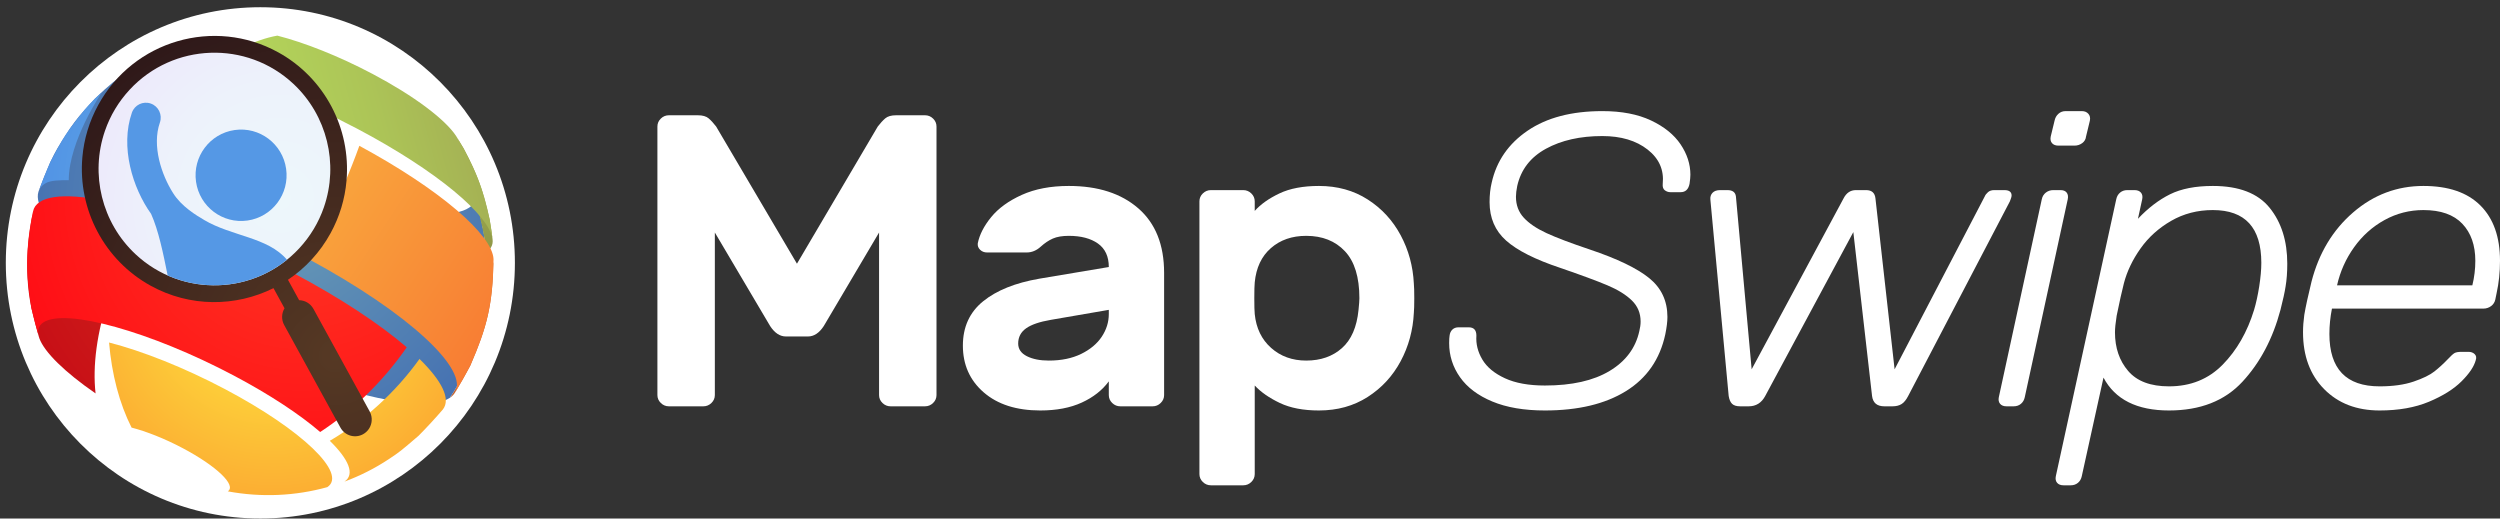 <svg width="270" height="56" viewBox="0 0 270 56" fill="none" xmlns="http://www.w3.org/2000/svg">
<rect x="0" y="0" width="270" height="56" fill="#333333" stroke="none"/>
<path d="M28.118 56C43.301 56 55.609 43.639 55.609 28.39C55.609 13.142 43.301 0.78 28.118 0.78C12.935 0.78 0.627 13.142 0.627 28.39C0.627 43.639 12.935 56 28.118 56Z" fill="white"/>
<path d="M50.18 40.148C49.705 41.136 49.173 42.074 48.589 42.962C48.807 42.817 48.977 42.651 49.1 42.464C49.633 41.58 50.323 40.388 50.796 39.47C52.578 35.343 53.224 32.988 53.298 27.985C53.323 28.537 53.102 28.988 52.609 29.315C52.625 32.984 51.846 36.683 50.18 40.148Z" fill="url(#paint0_radial)"/>
<path d="M3.387 33.256C3.616 34.244 3.952 35.554 4.245 36.524C4.79 38.036 6.98 40.182 10.321 42.49C9.989 39.519 10.454 35.913 11.768 31.984C6.313 28.216 3.173 24.773 3.57 22.826C3.182 24.887 2.46 28.723 3.387 33.256Z" fill="url(#paint1_radial)"/>
<path d="M51.41 21.667C47.462 28.174 15.105 9.861 17.855 5.403C16.729 5.903 15.512 6.544 14.229 7.389C12.324 8.76 11.928 9.046 10.235 10.674C8.489 12.588 8.421 12.663 7.583 13.844C6.141 16.073 6.085 16.16 5.439 17.496C5.026 18.45 4.498 19.734 4.151 20.715C3.305 23.489 10.182 29.568 20.915 35.242C32.995 41.629 45.386 45.085 48.589 42.962C49.173 42.075 49.706 41.136 50.18 40.148C53.024 34.232 53.285 27.632 51.41 21.667Z" fill="url(#paint2_radial)"/>
<path d="M52.453 27.299C52.967 26.958 53.272 26.477 53.202 25.884C53.108 25.231 53.001 24.358 52.88 23.71C52.2 20.768 51.701 19.052 50.067 16.034L49.242 14.671C49.832 15.561 49.784 16.262 49.181 16.661C51.019 19.937 52.085 23.546 52.553 27.299" fill="url(#paint3_radial)"/>
<path d="M7.426 19.461C6.527 19.461 5.423 19.449 4.843 19.833C4.486 20.07 4.258 20.366 4.151 20.715C4.511 19.738 5.014 18.445 5.439 17.496C6.719 15.087 6.743 15.04 7.583 13.844C9.199 11.738 9.229 11.697 10.235 10.674C10.534 10.394 10.792 10.153 11.022 9.94C11.022 9.939 7.426 15.193 7.426 19.461Z" fill="url(#paint4_radial)"/>
<path d="M34.58 46.657C32.385 44.769 29.162 42.629 25.25 40.56C16.27 35.813 7.06 33.243 4.679 34.822C4.105 35.202 3.98 35.788 4.245 36.524C3.959 35.552 3.609 34.245 3.387 33.256C3.006 30.768 2.531 27.671 3.57 22.827C3.652 22.422 3.888 22.082 4.287 21.818C7.444 19.725 19.654 23.131 31.56 29.425C36.746 32.167 41.019 35.005 43.929 37.508C41.354 41.22 38.108 44.349 34.58 46.657Z" fill="url(#paint5_radial)"/>
<path d="M37.197 52.015C38.363 51.242 37.676 49.619 35.618 47.606C39.312 45.449 42.676 42.429 45.306 38.766C47.729 41.136 48.718 43.099 47.826 44.227C47.072 45.106 46.024 46.243 45.205 47.062C43.235 48.75 43.197 48.782 42.006 49.577C40.499 50.576 38.884 51.392 37.197 52.015ZM24.602 53.066C28.246 53.744 31.916 53.564 35.35 52.611C37.549 51.154 32.609 46.417 24.317 42.033C19.861 39.678 15.345 37.903 11.778 36.991C12.069 40.412 12.885 43.565 14.21 46.18C15.783 46.582 17.774 47.364 19.738 48.403C23.394 50.336 25.571 52.423 24.602 53.066Z" fill="url(#paint6_radial)"/>
<path d="M22.726 7.528C25.044 5.549 27.517 4.292 29.951 3.847C32.877 4.596 36.582 6.052 40.237 7.984C44.765 10.378 48.075 12.9 49.249 14.671L50.074 16.034C51.335 18.475 52.153 20.21 52.887 23.71C52.987 24.362 53.137 25.229 53.208 25.884C52.894 23.259 47.157 18.436 38.596 13.911C32.957 10.929 27.241 8.683 22.726 7.528Z" fill="url(#paint7_linear)"/>
<path d="M33.382 28.009C33.879 27.037 34.366 26.054 34.841 25.066C36.506 21.601 37.84 18.446 38.81 15.747C47.476 20.436 53.182 25.353 53.301 27.981C53.213 32.696 52.675 35.165 50.798 39.466C50.313 40.377 49.647 41.583 49.102 42.46C50.751 39.964 44.134 33.828 33.382 28.009Z" fill="url(#paint8_linear)"/>
<path d="M10.614 11.328C9.646 13.096 9.067 15.005 8.894 17C8.403 22.673 11.295 28.111 16.263 30.853C20.527 33.207 25.476 33.142 29.536 31.12L30.729 33.294C30.407 33.829 30.37 34.516 30.691 35.103L36.767 46.181C37.247 47.057 38.343 47.376 39.215 46.894C39.763 46.591 40.091 46.045 40.141 45.463C40.172 45.118 40.103 44.761 39.925 44.435L33.849 33.355C33.527 32.769 32.929 32.434 32.307 32.421L31.098 30.215C32.959 28.974 34.556 27.278 35.704 25.18C36.673 23.411 37.251 21.503 37.424 19.508C37.915 13.835 35.023 8.397 30.055 5.655C23.138 1.835 14.416 4.38 10.614 11.328Z" fill="url(#paint9_radial)"/>
<path d="M31.69 9.059C35.315 12.452 36.607 17.682 34.981 22.385C34.41 24.036 33.513 25.529 32.315 26.821C27.611 31.891 19.677 32.172 14.629 27.448C11.004 24.056 9.712 18.825 11.338 14.123C11.909 12.47 12.806 10.978 14.004 9.686C18.708 4.616 26.641 4.335 31.69 9.059Z" fill="url(#paint10_radial)"/>
<path d="M25.342 14.043C28.03 13.658 30.519 15.534 30.902 18.233C31.285 20.932 29.417 23.432 26.73 23.817C24.042 24.201 21.553 22.326 21.17 19.627C20.787 16.927 22.655 14.428 25.342 14.043Z" fill="#5598E5"/>
<path d="M22.048 23.758C21.215 23.265 19.596 22.306 18.687 20.844C17.449 18.889 16.385 15.762 17.268 13.236C17.561 12.398 17.123 11.479 16.287 11.184C15.452 10.889 14.537 11.33 14.244 12.169C12.96 15.839 14.31 20.297 16.319 23.1C17.117 24.884 17.621 27.328 18.107 29.751C22.316 31.612 27.32 31.02 30.996 28.052C28.897 25.597 25.065 25.54 22.048 23.758Z" fill="#5598E5"/>
<path d="M181.505 20.756H180.402C180.188 20.756 179.989 20.689 179.805 20.554C179.621 20.419 179.544 20.188 179.575 19.858C179.728 18.362 179.185 17.127 177.944 16.154C176.703 15.181 175.072 14.694 173.051 14.694C170.661 14.694 168.632 15.151 166.962 16.064C165.293 16.977 164.259 18.317 163.861 20.083C163.769 20.532 163.723 20.921 163.723 21.25C163.723 22.148 164.006 22.905 164.573 23.518C165.14 24.132 165.959 24.685 167.031 25.179C168.103 25.673 169.665 26.265 171.718 26.953C174.659 27.941 176.787 28.966 178.105 30.029C179.422 31.092 180.081 32.492 180.081 34.227C180.081 34.737 180.004 35.365 179.851 36.113C179.269 38.807 177.852 40.85 175.601 42.242C173.349 43.635 170.432 44.331 166.848 44.331C164.611 44.331 162.719 44.008 161.173 43.365C159.626 42.722 158.462 41.846 157.681 40.738C156.9 39.631 156.509 38.403 156.509 37.056C156.509 36.697 156.524 36.428 156.555 36.248C156.585 35.978 156.685 35.762 156.854 35.597C157.022 35.433 157.244 35.35 157.52 35.35H158.623C159.174 35.35 159.45 35.649 159.45 36.248C159.388 37.146 159.603 38.007 160.093 38.83C160.583 39.654 161.395 40.327 162.528 40.85C163.661 41.375 165.102 41.636 166.848 41.636C169.757 41.636 172.086 41.113 173.832 40.065C175.578 39.017 176.65 37.58 177.048 35.754C177.14 35.395 177.186 35.051 177.186 34.721C177.186 33.823 176.871 33.068 176.244 32.454C175.616 31.84 174.735 31.294 173.602 30.815C172.468 30.336 170.768 29.707 168.502 28.929C165.806 28.031 163.861 27.05 162.666 25.988C161.472 24.925 160.874 23.54 160.874 21.834C160.874 21.056 160.95 20.352 161.104 19.723C161.625 17.388 162.919 15.518 164.987 14.111C167.054 12.704 169.742 12 173.051 12C175.133 12 176.887 12.337 178.312 13.01C179.736 13.684 180.8 14.545 181.505 15.592C182.209 16.64 182.562 17.733 182.562 18.87C182.562 19.11 182.531 19.439 182.47 19.858C182.347 20.457 182.026 20.756 181.505 20.756Z" fill="white"/>
<path d="M214.357 21.205C214.419 21.056 214.533 20.906 214.702 20.756C214.87 20.607 215.093 20.532 215.368 20.532H216.471C216.992 20.532 217.252 20.727 217.252 21.116C217.252 21.235 217.19 21.445 217.068 21.744L206.087 42.759C205.872 43.179 205.635 43.471 205.375 43.635C205.114 43.8 204.784 43.882 204.387 43.882H203.514C202.717 43.882 202.273 43.508 202.181 42.759L200.16 25.067L190.648 42.759C190.25 43.508 189.653 43.882 188.856 43.882H187.937C187.539 43.882 187.248 43.792 187.064 43.612C186.881 43.433 186.758 43.148 186.697 42.759L184.721 21.564C184.69 21.266 184.767 21.019 184.951 20.824C185.135 20.629 185.41 20.532 185.778 20.532H186.559C187.11 20.532 187.416 20.756 187.478 21.205L189.178 39.885L199.103 21.43C199.409 20.831 199.853 20.532 200.435 20.532H201.538C202.15 20.532 202.487 20.831 202.549 21.43L204.617 39.885L214.357 21.205Z" fill="white"/>
<path d="M218.263 43.612C218.048 43.792 217.787 43.882 217.482 43.882H216.7C216.394 43.882 216.164 43.792 216.011 43.612C215.858 43.432 215.812 43.193 215.873 42.894L220.514 21.52C220.575 21.221 220.721 20.981 220.951 20.801C221.18 20.622 221.448 20.532 221.755 20.532H222.536C222.842 20.532 223.064 20.622 223.202 20.801C223.34 20.981 223.378 21.221 223.317 21.52L218.676 42.894C218.614 43.193 218.477 43.432 218.263 43.612ZM224.879 15.458C224.634 15.637 224.358 15.727 224.052 15.727H222.306C222 15.727 221.77 15.637 221.617 15.458C221.463 15.278 221.417 15.039 221.479 14.739L221.893 13.033C221.954 12.734 222.091 12.487 222.306 12.292C222.52 12.098 222.781 12 223.087 12H224.833C225.139 12 225.377 12.098 225.545 12.292C225.713 12.487 225.767 12.734 225.706 13.033L225.293 14.739C225.262 15.039 225.124 15.278 224.879 15.458Z" fill="white"/>
<path d="M224.833 51.425C224.771 51.724 224.634 51.964 224.42 52.144C224.205 52.323 223.944 52.413 223.639 52.413H222.857C222.552 52.413 222.322 52.323 222.168 52.144C222.015 51.964 221.969 51.724 222.03 51.425L228.555 21.52C228.616 21.221 228.754 20.981 228.969 20.801C229.182 20.622 229.443 20.532 229.75 20.532H230.531C230.837 20.532 231.066 20.622 231.22 20.801C231.373 20.981 231.419 21.221 231.358 21.52L230.898 23.63C232.001 22.462 233.157 21.58 234.367 20.981C235.577 20.382 237.116 20.083 238.985 20.083C241.803 20.083 243.848 20.869 245.119 22.44C246.39 24.012 247.026 26.025 247.026 28.48C247.026 29.408 246.964 30.231 246.842 30.949C246.75 31.549 246.567 32.386 246.291 33.464C245.464 36.578 244.093 39.167 242.179 41.232C240.264 43.298 237.622 44.331 234.253 44.331C230.791 44.331 228.432 43.148 227.177 40.783L224.833 51.425ZM228.417 35.889C228.417 37.566 228.892 38.958 229.842 40.065C230.791 41.173 232.261 41.726 234.253 41.726C236.58 41.726 238.51 40.948 240.042 39.391C241.573 37.835 242.707 35.859 243.442 33.464C243.656 32.745 243.84 31.908 243.994 30.949C244.146 29.961 244.223 29.108 244.223 28.39C244.223 24.588 242.477 22.687 238.985 22.687C237.331 22.687 235.83 23.076 234.482 23.855C233.134 24.633 232.031 25.628 231.174 26.841C230.316 28.053 229.719 29.303 229.382 30.59C229.167 31.428 228.907 32.596 228.601 34.093C228.478 34.871 228.417 35.47 228.417 35.889Z" fill="white"/>
<path d="M267.886 22.193C269.295 23.601 270 25.591 270 28.165C270 29.393 269.877 30.561 269.632 31.668L269.495 32.341C269.433 32.641 269.28 32.88 269.035 33.06C268.79 33.239 268.514 33.329 268.208 33.329H251.851C251.667 34.257 251.575 35.17 251.575 36.068C251.575 39.84 253.382 41.726 256.997 41.726C258.436 41.726 259.662 41.554 260.673 41.21C261.683 40.866 262.434 40.499 262.924 40.11C263.414 39.721 263.889 39.287 264.348 38.807C264.685 38.448 264.93 38.224 265.084 38.134C265.236 38.044 265.497 37.999 265.865 37.999H266.6C266.876 37.999 267.097 38.082 267.266 38.246C267.434 38.411 267.473 38.628 267.381 38.897C267.197 39.586 266.684 40.35 265.842 41.187C264.999 42.026 263.827 42.759 262.327 43.388C260.825 44.016 259.049 44.331 256.997 44.331C254.516 44.331 252.517 43.56 251 42.018C249.484 40.477 248.726 38.434 248.726 35.889C248.726 35.29 248.772 34.662 248.864 34.003C249.017 33.105 249.277 31.908 249.645 30.41C250.441 27.328 251.942 24.835 254.148 22.934C256.353 21.033 258.881 20.083 261.729 20.083C264.424 20.083 266.477 20.786 267.886 22.193ZM267.335 28.165C267.335 26.489 266.868 25.157 265.934 24.169C264.999 23.181 263.597 22.687 261.729 22.687C260.228 22.687 258.827 23.046 257.525 23.765C256.223 24.483 255.128 25.464 254.24 26.706C253.351 27.948 252.739 29.318 252.402 30.815H267.013C267.227 29.947 267.335 29.063 267.335 28.165Z" fill="white"/>
<path d="M94.801 13.662C95.077 13.302 95.345 13.01 95.605 12.786C95.865 12.561 96.256 12.449 96.777 12.449H99.901C100.238 12.449 100.529 12.569 100.774 12.808C101.019 13.048 101.142 13.332 101.142 13.662V42.669C101.142 42.999 101.019 43.283 100.774 43.522C100.529 43.762 100.238 43.882 99.901 43.882H96.18C95.842 43.882 95.552 43.762 95.306 43.522C95.061 43.283 94.939 42.999 94.939 42.669V25.112L88.966 35.215C88.475 35.964 87.909 36.338 87.266 36.338H84.876C84.233 36.338 83.666 35.964 83.176 35.215L77.203 25.112V42.669C77.203 42.999 77.08 43.283 76.835 43.522C76.59 43.762 76.299 43.882 75.962 43.882H72.241C71.903 43.882 71.612 43.762 71.368 43.522C71.122 43.283 71 42.999 71 42.669V13.662C71 13.332 71.122 13.048 71.368 12.808C71.612 12.569 71.903 12.449 72.241 12.449H75.365C75.886 12.449 76.276 12.561 76.537 12.786C76.797 13.01 77.065 13.302 77.341 13.662L86.071 28.48L94.801 13.662Z" fill="white"/>
<path d="M122.944 22.507C124.797 24.124 125.724 26.444 125.724 29.468V42.669C125.724 42.999 125.601 43.283 125.356 43.522C125.111 43.762 124.82 43.882 124.483 43.882H120.991C120.654 43.882 120.363 43.762 120.118 43.522C119.873 43.283 119.751 42.999 119.751 42.669V41.187C119.046 42.146 118.074 42.909 116.833 43.477C115.592 44.046 114.099 44.331 112.353 44.331C109.78 44.331 107.743 43.679 106.242 42.377C104.741 41.075 103.991 39.391 103.991 37.326C103.991 35.32 104.718 33.726 106.173 32.543C107.628 31.361 109.657 30.545 112.261 30.096L119.751 28.839C119.751 27.701 119.36 26.856 118.579 26.302C117.798 25.748 116.748 25.471 115.432 25.471C114.727 25.471 114.152 25.569 113.709 25.763C113.264 25.958 112.828 26.25 112.399 26.639C111.94 27.058 111.434 27.267 110.883 27.267H106.61C106.303 27.267 106.05 27.17 105.851 26.975C105.652 26.781 105.568 26.549 105.599 26.279C105.783 25.352 106.265 24.409 107.046 23.45C107.827 22.493 108.93 21.692 110.354 21.048C111.779 20.405 113.471 20.083 115.432 20.083C118.586 20.083 121.09 20.891 122.944 22.507ZM119.751 33.464L113.502 34.542C112.276 34.751 111.38 35.058 110.814 35.462C110.247 35.866 109.964 36.413 109.964 37.101C109.964 37.7 110.278 38.156 110.906 38.471C111.533 38.785 112.322 38.942 113.272 38.942C114.62 38.942 115.783 38.703 116.764 38.224C117.744 37.745 118.487 37.123 118.993 36.36C119.498 35.597 119.751 34.782 119.751 33.913V33.464Z" fill="white"/>
<path d="M135.511 51.201C135.511 51.53 135.388 51.814 135.143 52.054C134.898 52.293 134.607 52.413 134.27 52.413H130.778C130.441 52.413 130.15 52.293 129.905 52.054C129.66 51.814 129.538 51.53 129.538 51.201V21.744C129.538 21.415 129.66 21.131 129.905 20.891C130.15 20.652 130.441 20.532 130.778 20.532H134.27C134.607 20.532 134.898 20.652 135.143 20.891C135.388 21.131 135.511 21.415 135.511 21.744V22.777C136.154 22.058 137.042 21.43 138.176 20.891C139.309 20.352 140.733 20.083 142.449 20.083C144.44 20.083 146.194 20.57 147.71 21.542C149.227 22.515 150.413 23.803 151.271 25.404C152.128 27.006 152.604 28.749 152.696 30.635C152.726 30.935 152.742 31.459 152.742 32.207C152.742 32.955 152.726 33.479 152.696 33.778C152.604 35.664 152.128 37.408 151.271 39.01C150.413 40.611 149.227 41.899 147.71 42.871C146.194 43.844 144.44 44.331 142.449 44.331C140.764 44.331 139.355 44.061 138.222 43.522C137.088 42.983 136.184 42.355 135.511 41.636V51.201V51.201ZM145.252 27.133C144.21 26.025 142.817 25.471 141.071 25.471C139.539 25.471 138.268 25.913 137.257 26.796C136.246 27.679 135.664 28.914 135.511 30.5C135.48 30.8 135.465 31.369 135.465 32.207C135.465 33.045 135.48 33.614 135.511 33.913C135.664 35.44 136.253 36.66 137.28 37.573C138.306 38.486 139.57 38.942 141.071 38.942C142.633 38.942 143.92 38.493 144.93 37.595C145.941 36.697 146.539 35.32 146.722 33.464C146.783 32.865 146.814 32.447 146.814 32.207C146.814 29.932 146.293 28.24 145.252 27.133Z" fill="white"/>
<defs>
<radialGradient id="paint0_radial" cx="0" cy="0" r="1" gradientUnits="userSpaceOnUse" gradientTransform="translate(31.015 21.026) scale(44.407 44.598)">
<stop stop-color="#D18E38"/>
<stop offset="1" stop-color="#BD4927"/>
</radialGradient>
<radialGradient id="paint1_radial" cx="0" cy="0" r="1" gradientUnits="userSpaceOnUse" gradientTransform="translate(32.127 21.02) scale(43.737 43.925)">
<stop stop-color="#D53924"/>
<stop offset="1" stop-color="#C30011"/>
</radialGradient>
<radialGradient id="paint2_radial" cx="0" cy="0" r="1" gradientUnits="userSpaceOnUse" gradientTransform="translate(30.306 22.175) scale(45.767 45.964)">
<stop stop-color="#6A9DB6"/>
<stop offset="1" stop-color="#2E55AF"/>
</radialGradient>
<radialGradient id="paint3_radial" cx="0" cy="0" r="1" gradientUnits="userSpaceOnUse" gradientTransform="translate(53.594 20.383) scale(22.269 22.365)">
<stop stop-color="#9CAD4C"/>
<stop offset="1" stop-color="#73633D"/>
</radialGradient>
<radialGradient id="paint4_radial" cx="0" cy="0" r="1" gradientUnits="userSpaceOnUse" gradientTransform="translate(29.765 20.544) scale(45.701 45.898)">
<stop stop-color="#71BEE6"/>
<stop offset="1" stop-color="#3871E4"/>
</radialGradient>
<radialGradient id="paint5_radial" cx="0" cy="0" r="1" gradientUnits="userSpaceOnUse" gradientTransform="translate(32.626 20.885) scale(42.439 42.622)">
<stop stop-color="#FF3924"/>
<stop offset="1" stop-color="#FF0011"/>
</radialGradient>
<radialGradient id="paint6_radial" cx="0" cy="0" r="1" gradientUnits="userSpaceOnUse" gradientTransform="translate(29.564 31.336) scale(29.307 29.433)">
<stop stop-color="#FDF240"/>
<stop offset="0.241" stop-color="#FDDB3C"/>
<stop offset="0.744" stop-color="#FCAF33"/>
<stop offset="1" stop-color="#FC9E30"/>
</radialGradient>
<linearGradient id="paint7_linear" x1="31.961" y1="17.525" x2="70.547" y2="6.846" gradientUnits="userSpaceOnUse">
<stop stop-color="#B2D25A"/>
<stop offset="0.245" stop-color="#ACC457"/>
<stop offset="0.712" stop-color="#9D9E51"/>
<stop offset="1" stop-color="#93834C"/>
</linearGradient>
<linearGradient id="paint8_linear" x1="31.133" y1="20.405" x2="67.448" y2="44.275" gradientUnits="userSpaceOnUse">
<stop stop-color="#F9AB3E"/>
<stop offset="1" stop-color="#F7612D"/>
</linearGradient>
<radialGradient id="paint9_radial" cx="0" cy="0" r="1" gradientUnits="userSpaceOnUse" gradientTransform="translate(36.156 38.439) scale(67.217 67.506)">
<stop stop-color="#563924"/>
<stop offset="1" stop-color="#110011"/>
</radialGradient>
<radialGradient id="paint10_radial" cx="0" cy="0" r="1" gradientUnits="userSpaceOnUse" gradientTransform="translate(30.176 21.442) rotate(-64.666) scale(65.434 65.256)">
<stop stop-color="#EDF7FB"/>
<stop offset="0.19" stop-color="#EDF2FB"/>
<stop offset="0.431" stop-color="#ECE2FB"/>
<stop offset="0.698" stop-color="#EAC8FB"/>
<stop offset="0.982" stop-color="#E7A4FB"/>
<stop offset="1" stop-color="#E7A2FB"/>
</radialGradient>
</defs>
</svg>
